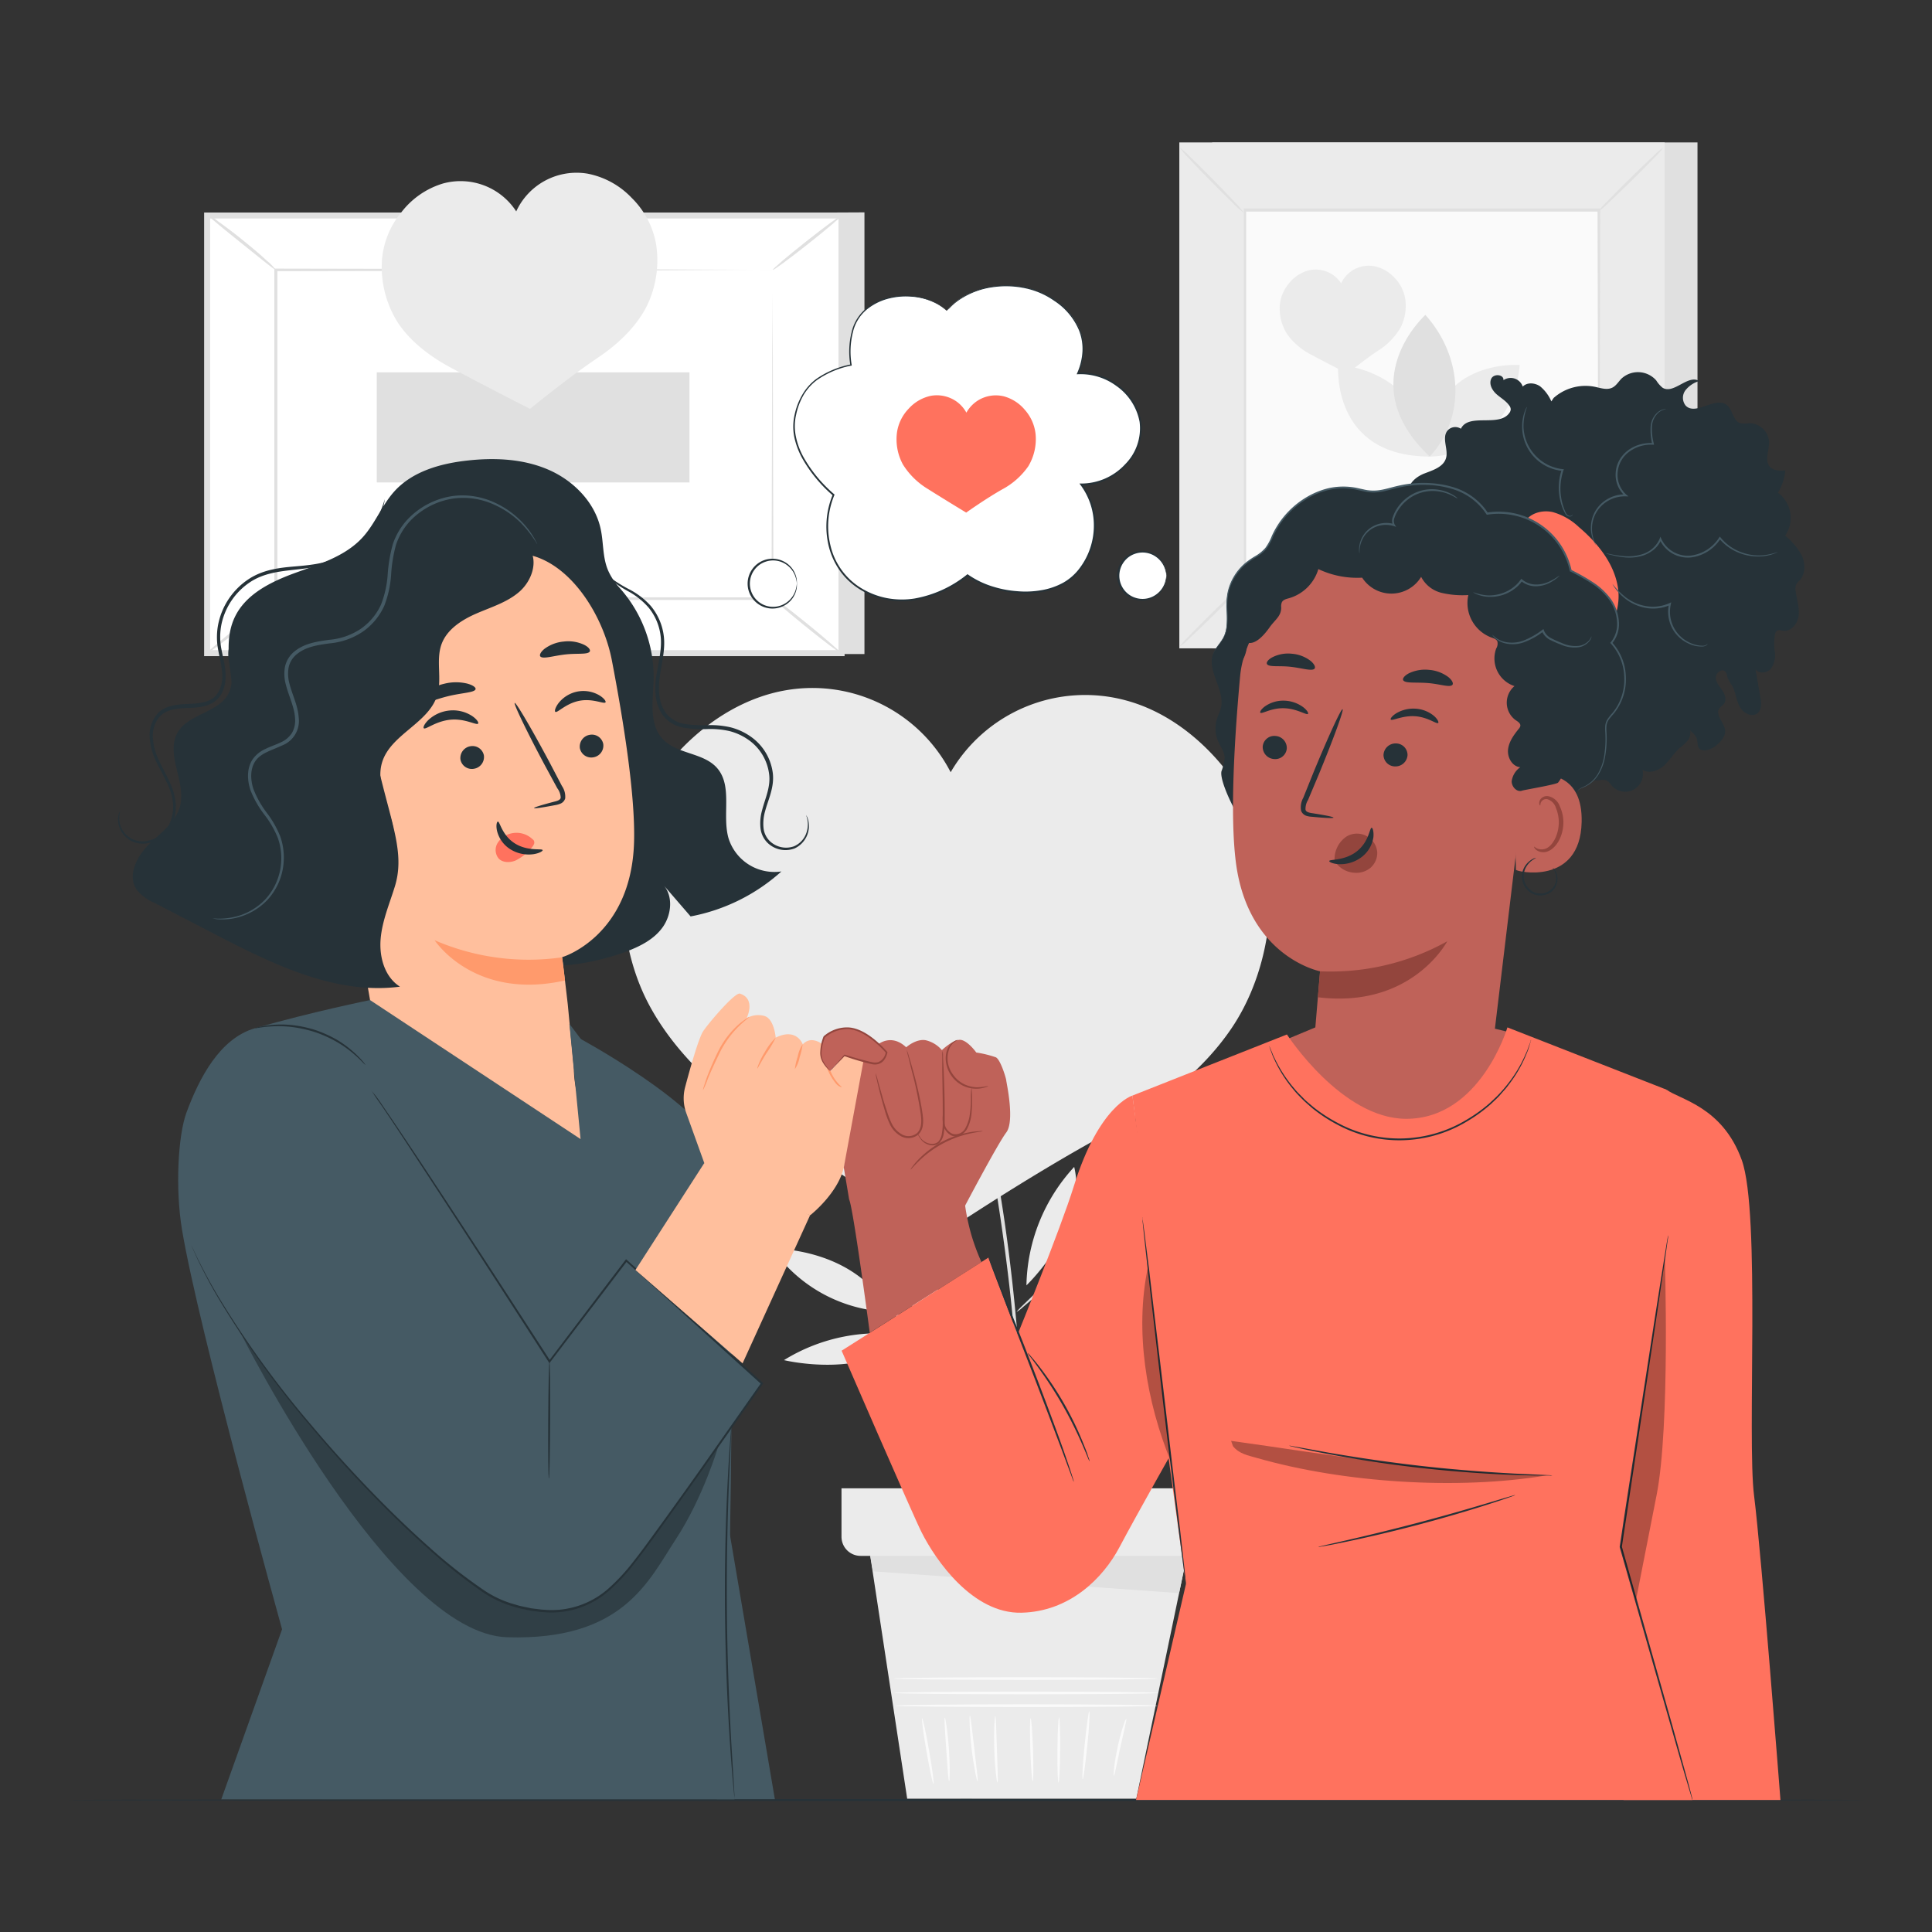 <svg xmlns="http://www.w3.org/2000/svg" viewBox="0 0 500 500"><rect x="0" y="0" width="500" height="500" fill="#333333" stroke="none"/><g id="background-complete"><path d="M265.64,332.65A46.4,46.4,0,0,1,278,302C281.7,317.39,265.64,332.65,265.64,332.65Z" style="fill:#ebebeb"></path><path d="M283.55,324a46.33,46.33,0,0,1,33-.91C304,332.62,283.55,324,283.55,324Z" style="fill:#ebebeb"></path><path d="M285.59,314a36.54,36.54,0,0,1,4.49-25.67C295.48,299.62,285.59,314,285.59,314Z" style="fill:#ebebeb"></path><path d="M216.34,278.08c26.18,7,40.22,29.72,40.22,29.72C234.19,307.82,216.34,278.08,216.34,278.08Z" style="fill:#ebebeb"></path><path d="M258.15,288.8c-1.36-28.21,26.21-60.14,26.21-60.14-4.16,35-26.21,60.14-26.21,60.14" style="fill:#ebebeb"></path><path d="M258,208.45a75.6,75.6,0,0,1-9.91,40.41C244.2,230.71,258,208.45,258,208.45Z" style="fill:#ebebeb"></path><path d="M247.38,265.77C226.75,263.56,215.53,243,215.53,243,240.48,250,247.38,265.77,247.38,265.77Z" style="fill:#ebebeb"></path><path d="M202.89,352a46.39,46.39,0,0,1,32.43-6.25C224.42,357.25,202.89,352,202.89,352Z" style="fill:#ebebeb"></path><path d="M256.34,361.29c-3.91,10.78-13.86,15.62-13.86,15.62C243.36,367.39,256.34,361.29,256.34,361.29Z" style="fill:#ebebeb"></path><path d="M253.69,358.25C242,365.48,229,362.66,229,362.66,237,354.38,253.69,358.25,253.69,358.25Z" style="fill:#ebebeb"></path><path d="M264.23,396.23a2.7,2.7,0,0,1,0-.42l0-1.23c0-1.16,0-2.73,0-4.73s0-4.56,0-7.47-.06-6.24-.21-9.9c-.18-7.34-.7-16.06-1.45-25.73s-2-20.26-3.63-31.34c-3.26-22.16-7.71-42-11.29-56.19-1.81-7.11-3.33-12.86-4.44-16.81l-1.23-4.56-.3-1.2a1.84,1.84,0,0,1-.07-.41s.07.13.16.39.24.7.39,1.16c.34,1.11.81,2.62,1.4,4.52,1.22,3.93,2.84,9.65,4.72,16.75a521.47,521.47,0,0,1,11.58,56.22c1.62,11.09,2.77,21.72,3.56,31.4s1.16,18.43,1.25,25.78c.12,3.67.08,7,.07,9.91s0,5.44-.11,7.49-.12,3.57-.16,4.73c0,.49-.05.89-.07,1.23A1.13,1.13,0,0,1,264.23,396.23Z" style="fill:#e0e0e0"></path><path d="M226.37,336.51c.15-.21,8.49,5.25,18.63,12.2s18.24,12.76,18.1,13-8.49-5.25-18.63-12.2S226.23,336.72,226.37,336.51Z" style="fill:#e0e0e0"></path><path d="M263.1,339.52c-.05,0,.41-.55,1.28-1.4l3.71-3.58,12.4-11.63,12.4-11.62,3.75-3.53a7.29,7.29,0,0,1,1.46-1.21,7.46,7.46,0,0,1-1.2,1.47c-.81.91-2,2.18-3.56,3.73-3,3.11-7.37,7.3-12.22,11.84s-9.32,8.56-12.59,11.43c-1.64,1.44-3,2.59-3.91,3.36A8,8,0,0,1,263.1,339.52Z" style="fill:#e0e0e0"></path><path d="M199.89,323.14s21.32-.41,30.34,16.37A38.4,38.4,0,0,1,199.89,323.14Z" style="fill:#ebebeb"></path><path d="M229,314.58S246.36,327,243.6,345.81A38.37,38.37,0,0,1,229,314.58Z" style="fill:#ebebeb"></path><path d="M320.43,284.08s-6.85,23.86-28.61,28.15A44.68,44.68,0,0,1,320.43,284.08Z" style="fill:#ebebeb"></path><path d="M219.54,195.36s27.19,17.74,24.18,46.6C243.72,242,220.31,227.14,219.54,195.36Z" style="fill:#ebebeb"></path><path d="M310.06,353.17a11.57,11.57,0,0,1-1.77,1.41c-1.17.85-2.85,2.12-4.88,3.73a119.2,119.2,0,0,0-26.91,30c-1.38,2.19-2.46,4-3.18,5.25a10.3,10.3,0,0,1-1.22,1.9,11,11,0,0,1,.9-2.07c.62-1.32,1.62-3.18,2.94-5.42A104.15,104.15,0,0,1,303,357.79c2.1-1.55,3.84-2.74,5.08-3.5A9.32,9.32,0,0,1,310.06,353.17Z" style="fill:#e0e0e0"></path><path d="M286.39,370.89a46.38,46.38,0,0,1,6.25-32.44C295.56,358.68,286.39,370.89,286.39,370.89Z" style="fill:#ebebeb"></path><path d="M304.69,360.91a33.74,33.74,0,0,1,23.74-3.68C315.3,364.19,304.69,360.91,304.69,360.91Z" style="fill:#ebebeb"></path><polygon points="224.58 398.45 234.78 465.51 294.07 465.51 307.83 399.42 224.58 398.45" style="fill:#ebebeb"></polygon><path d="M299.54,441.43c0,.19-15.19.35-33.93.35s-33.93-.16-33.93-.35,15.19-.35,33.93-.35S299.54,441.24,299.54,441.43Z" style="fill:#fafafa"></path><path d="M299.77,438.13c0,.2-15.3.35-34.16.35s-34.16-.15-34.16-.35,15.29-.35,34.16-.35S299.77,437.94,299.77,438.13Z" style="fill:#fafafa"></path><path d="M299.65,434.41c0,.19-15.29.35-34.15.35s-34.16-.16-34.16-.35,15.29-.35,34.16-.35S299.65,434.22,299.65,434.41Z" style="fill:#fafafa"></path><path d="M241.59,461.69c-.19,0-1-3.75-1.82-8.45s-1.32-8.53-1.13-8.56,1,3.75,1.82,8.44S241.78,461.65,241.59,461.69Z" style="fill:#fafafa"></path><path d="M245.63,461c-.2,0-.43-3.69-.74-8.23s-.58-8.24-.39-8.27.78,3.65,1.09,8.22S245.81,461,245.63,461Z" style="fill:#fafafa"></path><path d="M253,461c-.19,0-1-3.73-1.55-8.45S250.8,444,251,444s.59,3.8,1.14,8.49S253.17,460.94,253,461Z" style="fill:#fafafa"></path><path d="M258.14,461.32c-.19,0-.67-3.82-.82-8.58s.07-8.62.26-8.62.27,3.86.43,8.6S258.33,461.31,258.14,461.32Z" style="fill:#fafafa"></path><path d="M267.27,461c-.19,0-.47-3.64-.62-8.14s-.12-8.16.07-8.17.47,3.64.62,8.14S267.46,461,267.27,461Z" style="fill:#fafafa"></path><path d="M273.94,461.33c-.19,0-.32-3.78-.28-8.43s.23-8.42.42-8.42.32,3.77.28,8.43S274.13,461.33,273.94,461.33Z" style="fill:#fafafa"></path><path d="M280.2,460.43c-.19,0,0-4,.5-8.81s1-8.75,1.2-8.74,0,4-.5,8.81S280.39,460.45,280.2,460.43Z" style="fill:#fafafa"></path><path d="M288.26,459.55c-.18,0,.11-3.4,1-7.49s2-7.28,2.21-7.22-.65,3.32-1.53,7.37S288.46,459.58,288.26,459.55Z" style="fill:#fafafa"></path><path d="M217.78,385.17v12.55a4.94,4.94,0,0,0,4.94,4.94h85.84a4.94,4.94,0,0,0,4.94-4.94V385.17Z" style="fill:#ebebeb"></path><polygon points="225.22 402.66 225.93 406.66 305.15 412.3 307.15 402.66 225.22 402.66" style="fill:#e0e0e0"></polygon><rect x="313.71" y="36.86" width="125.6" height="130.93" style="fill:#e0e0e0"></rect><rect x="305.21" y="36.86" width="125.6" height="130.93" style="fill:#ebebeb"></rect><rect x="322.09" y="54.46" width="91.83" height="95.73" style="fill:#fafafa"></rect><path d="M322.09,150.82a17.08,17.08,0,0,1-2.29,2.61c-1.48,1.54-3.54,3.63-5.86,5.9s-4.43,4.31-6,5.76a16.47,16.47,0,0,1-2.63,2.24,17.5,17.5,0,0,1,2.29-2.59c1.47-1.54,3.54-3.64,5.86-5.92s4.44-4.32,6-5.76A17,17,0,0,1,322.09,150.82Z" style="fill:#e0e0e0"></path><path d="M413.92,150.59a17.08,17.08,0,0,1,2.61,2.29c1.53,1.48,3.62,3.54,5.9,5.86s4.31,4.42,5.76,6a17.17,17.17,0,0,1,2.24,2.63,17.5,17.5,0,0,1-2.59-2.29c-1.54-1.47-3.64-3.54-5.92-5.86s-4.32-4.44-5.76-6A17.58,17.58,0,0,1,413.92,150.59Z" style="fill:#e0e0e0"></path><path d="M413.67,54.72a16.87,16.87,0,0,1,2.3-2.61c1.47-1.54,3.54-3.63,5.85-5.9s4.43-4.31,6-5.76a16.19,16.19,0,0,1,2.62-2.24,17,17,0,0,1-2.28,2.59c-1.48,1.54-3.55,3.63-5.87,5.92s-4.44,4.31-6,5.76A17.29,17.29,0,0,1,413.67,54.72Z" style="fill:#e0e0e0"></path><path d="M321.84,55a18,18,0,0,1-2.6-2.29c-1.54-1.48-3.63-3.54-5.91-5.86s-4.31-4.43-5.76-6a17.94,17.94,0,0,1-2.24-2.63,17.21,17.21,0,0,1,2.6,2.29c1.53,1.47,3.63,3.54,5.91,5.86s4.32,4.44,5.77,6A17.81,17.81,0,0,1,321.84,55Z" style="fill:#e0e0e0"></path><path d="M413.67,150.19s0-.16,0-.46,0-.76,0-1.34c0-1.19,0-2.91,0-5.16,0-4.53,0-11.12-.08-19.5,0-16.77-.09-40.66-.15-69.27l.3.3-91.57,0h0l.34-.34c0,35.14,0,68,0,95.73l-.3-.3,66.33.15,18.62.08,4.92,0h1.27l.44,0h-.41l-1.23,0-4.87,0-18.55.07-66.52.15h-.3v-.29c0-27.72,0-60.59,0-95.73v-.35h.36l91.57,0h.3v.3c-.06,28.69-.11,52.65-.15,69.46,0,8.35-.06,14.92-.08,19.43,0,2.22,0,3.93,0,5.11,0,.56,0,1,0,1.3S413.67,150.19,413.67,150.19Z" style="fill:#e0e0e0"></path><path d="M346.33,94.45s-2,23.7,23.7,23.7C370,105.51,359.59,95.52,346.33,94.45Z" style="fill:#ebebeb"></path><path d="M393.29,94.47s-23.7-2-23.7,23.7C382.24,118.17,392.23,107.74,393.29,94.47Z" style="fill:#ebebeb"></path><path d="M368.89,81.5S349.53,98.88,370,118.15C379.45,108.09,378.64,92.31,368.89,81.5Z" style="fill:#e0e0e0"></path><polygon points="223.72 54.96 223.72 169.27 59.53 169.27 53.61 55.76 223.72 54.96" style="fill:#e0e0e0"></polygon><rect x="79.07" y="30.3" width="113.28" height="164.19" transform="translate(23.31 248.1) rotate(-90)" style="fill:#fff"></rect><path d="M218.58,169.81H52.83V55H218.58ZM54.39,168.25H217V56.54H54.39Z" style="fill:#e0e0e0"></path><rect x="71.39" y="69.83" width="128.62" height="85.13" style="fill:#fff"></rect><path d="M200,69.83l-.64,0-1.83,0-7.06,0L164,70l-92.59.18.37-.37c0,26,0,54.83,0,85.12h0l-.41-.41,128.63.09-.33.32c.07-25.91.13-47.15.17-61.94,0-7.39.07-13.17.09-17.13,0-2,0-3.46,0-4.5s0-1.56,0-1.56,0,.5,0,1.49,0,2.51,0,4.44c0,3.95,0,9.7.08,17.06,0,14.84.1,36.15.17,62.14v.32H200l-128.63.08H71V155h0c0-30.29,0-59.11,0-85.12v-.37h.37l92.84.18,26.42.1,7,.05,1.79,0Z" style="fill:#e0e0e0"></path><path d="M53.61,55.44a13.41,13.41,0,0,1,2.82,1.83c1.68,1.21,4,2.93,6.44,4.91S67.51,66,69,67.42a12.93,12.93,0,0,1,2.35,2.41c-.15.17-4.1-3.08-9-7S53.47,55.62,53.61,55.44Z" style="fill:#e0e0e0"></path><path d="M217.8,55.76c.14.17-3.73,3.47-8.64,7.35s-9,6.9-9.14,6.72,3.72-3.47,8.64-7.36S217.66,55.58,217.8,55.76Z" style="fill:#e0e0e0"></path><path d="M217.67,169.05l-18.31-14.84" style="fill:#fff"></path><path d="M199.36,154.21c.14-.17,4.36,3,9.41,7.1s9,7.56,8.9,7.74-4.35-3-9.41-7.11S199.22,154.39,199.36,154.21Z" style="fill:#e0e0e0"></path><path d="M53.61,169c-.14-.17,3.69-3.43,8.55-7.28s8.91-6.81,9-6.64-3.69,3.44-8.55,7.28S53.75,169.21,53.61,169Z" style="fill:#e0e0e0"></path><rect x="123.72" y="70.14" width="28.5" height="80.93" transform="translate(27.37 248.58) rotate(-90)" style="fill:#e0e0e0"></rect></g><g id="background-simple"><path d="M328.61,227.35c-.7-10.55-5.31-20.62-12-28.84-6.53-8-15.24-14.57-25.25-17.25a40.31,40.31,0,0,0-45.33,18.59,40.26,40.26,0,0,0-42.54-21.23C193.3,180.34,184,186,176.74,193.38c-7.41,7.54-13,17.13-14.68,27.56-2.13,13.08-.28,27.59,6,39.26,6.62,12.32,17.79,22.55,29.42,30.33,19.54,13.09,45.31,29.55,45.31,29.55S266,304.4,286.7,293.24c12.32-6.64,24.42-15.75,32.19-27.38C326.25,254.84,329.48,240.57,328.61,227.35Z" style="fill:#ebebeb"></path><path d="M169.75,62.93a22.25,22.25,0,0,0-6.28-11.73,21.31,21.31,0,0,0-11.42-6.26,17.18,17.18,0,0,0-18.45,9.77,17.16,17.16,0,0,0-18.92-7.23,21.28,21.28,0,0,0-10.74,7.37,22.2,22.2,0,0,0-5.08,12.3A26.94,26.94,0,0,0,103,83.55c3.32,5,8.48,8.82,13.74,11.64,8.83,4.73,20.44,10.63,20.44,10.63s9.19-7.61,17.5-13.21c4.95-3.32,9.7-7.69,12.51-13A27,27,0,0,0,169.75,62.93Z" style="fill:#ebebeb"></path><path d="M363.63,77.1a10.15,10.15,0,0,0-2.88-5.37,9.67,9.67,0,0,0-5.22-2.86,7.88,7.88,0,0,0-8.44,4.46,7.86,7.86,0,0,0-2.46-2.41,8,8,0,0,0-6.19-.89,9.75,9.75,0,0,0-4.91,3.37A10.07,10.07,0,0,0,331.21,79a12.26,12.26,0,0,0,1.91,7.49,17.42,17.42,0,0,0,6.28,5.33c4,2.16,9.35,4.86,9.35,4.86s4.2-3.48,8-6a17.32,17.32,0,0,0,5.72-5.92A12.33,12.33,0,0,0,363.63,77.1Z" style="fill:#ebebeb"></path></g><g id="Table"><path d="M482.79,465.84c0,.14-104.23.26-232.78.26s-232.8-.12-232.8-.26,104.21-.26,232.8-.26S482.79,465.69,482.79,465.84Z" style="fill:#263238"></path></g><g id="speech-bubble"><circle cx="295.64" cy="148.99" r="6.23" style="fill:#fff"></circle><path d="M301.87,149c-.06,0,0-.56-.3-1.5a6.18,6.18,0,0,0-2.28-3.31,6,6,0,0,0-5.69-.82,5.84,5.84,0,0,0-2.77,2.1,6,6,0,0,0,0,7.06,5.88,5.88,0,0,0,2.77,2.09,6,6,0,0,0,5.69-.82,6.11,6.11,0,0,0,2.28-3.31c.26-.94.24-1.5.3-1.49a2,2,0,0,1,0,.4,4.61,4.61,0,0,1-.13,1.14,6.19,6.19,0,0,1-2.25,3.55,6.44,6.44,0,1,1,0-10.19,6.22,6.22,0,0,1,2.25,3.55,4.63,4.63,0,0,1,.13,1.15A2.12,2.12,0,0,1,301.87,149Z" style="fill:#263238"></path><circle cx="200.02" cy="151.05" r="6.23" style="fill:#fff"></circle><path d="M206.24,151.05c-.05,0,0-.56-.29-1.5a6.18,6.18,0,0,0-2.28-3.31,6,6,0,0,0-5.69-.82,5.84,5.84,0,0,0-2.77,2.1,6,6,0,0,0,2.77,9.15,6,6,0,0,0,5.69-.82,6.14,6.14,0,0,0,2.28-3.31c.26-.94.24-1.5.29-1.49s0,.13,0,.4a4.61,4.61,0,0,1-.13,1.14,6.22,6.22,0,0,1-2.25,3.55,6.42,6.42,0,0,1-9.11-1.26,6.45,6.45,0,0,1,0-7.67,6.41,6.41,0,0,1,9.1-1.26,6.22,6.22,0,0,1,2.25,3.55,4.63,4.63,0,0,1,.13,1.15A1.17,1.17,0,0,1,206.24,151.05Z" style="fill:#263238"></path><path d="M245,80.43c-5.16-4.89-15.46-5.25-21.21-.12-3.69,3.28-4.39,9.45-3.59,14.19-7,1.63-13,4.54-14.57,13.69-1.33,7.53,4.78,15.27,10.06,19.88-3.5,8.33-1.58,19.33,7.38,24.53s19.16,2.57,27.29-3.74c7.28,5.26,20.79,6.42,27.34.35a18.17,18.17,0,0,0,2.12-23.82c8.19.13,15.69-7.07,15.44-14.83S287.12,96,279,96.63c3.59-8.16.07-15.7-8-20.14S250.73,73.43,245,80.43" style="fill:#fff"></path><path d="M245,80.43s.2-.24.61-.7a13.54,13.54,0,0,1,2-1.86,20.4,20.4,0,0,1,9.63-3.82,23.74,23.74,0,0,1,7.53.16,20.86,20.86,0,0,1,8.25,3.39,17.26,17.26,0,0,1,6.55,7.81,13.52,13.52,0,0,1,.92,5.54,16.2,16.2,0,0,1-1.39,5.76l-.19-.28a16,16,0,0,1,10.18,3,15.06,15.06,0,0,1,6.25,9.56,13.66,13.66,0,0,1-3.83,11.45,16,16,0,0,1-11.68,5.2l.2-.4A18,18,0,0,1,283.6,136a18.82,18.82,0,0,1-3.69,11.17,14,14,0,0,1-4.57,4.06,18.27,18.27,0,0,1-5.87,2,24.2,24.2,0,0,1-6.25.25A28.28,28.28,0,0,1,257,152.3a23.34,23.34,0,0,1-6.75-3.23h.32a30.43,30.43,0,0,1-13.78,6.28,21.17,21.17,0,0,1-7.45-.13,20.56,20.56,0,0,1-6.79-2.68,17.88,17.88,0,0,1-5.23-4.9,18.86,18.86,0,0,1-2.87-6.39A21.53,21.53,0,0,1,215.52,128l.06.26a36.3,36.3,0,0,1-7.94-9.62,19.9,19.9,0,0,1-2.09-5.6,13.62,13.62,0,0,1,.11-5.76,17.34,17.34,0,0,1,2-5.17,13.77,13.77,0,0,1,3.54-4,23.54,23.54,0,0,1,9-3.8l-.13.19a20.83,20.83,0,0,1,.32-8.51,11.14,11.14,0,0,1,4-6.34,14.85,14.85,0,0,1,5.94-2.73,18.12,18.12,0,0,1,5.48-.36A16.35,16.35,0,0,1,243,78.82l.94.64c.26.19.45.39.62.53.33.28.49.44.49.44s-.18-.13-.52-.41c-.17-.13-.37-.32-.64-.5l-.94-.62a16.4,16.4,0,0,0-7.12-2.13,17.72,17.72,0,0,0-5.41.4,14.64,14.64,0,0,0-5.83,2.72,10.77,10.77,0,0,0-3.88,6.2,20.37,20.37,0,0,0-.29,8.38l0,.16-.16,0a23.23,23.23,0,0,0-8.89,3.77,13.2,13.2,0,0,0-3.42,3.85,17.14,17.14,0,0,0-1.91,5.06,13.16,13.16,0,0,0-.08,5.59A18.67,18.67,0,0,0,208,118.4a35.94,35.94,0,0,0,7.86,9.49l.12.11-.06.16a21,21,0,0,0-1,13,17.56,17.56,0,0,0,7.88,11,20,20,0,0,0,6.63,2.61,20.87,20.87,0,0,0,7.27.12,29.85,29.85,0,0,0,13.54-6.18l.15-.12.16.12a23,23,0,0,0,6.59,3.15,27.4,27.4,0,0,0,6.12,1.14,23.72,23.72,0,0,0,6.13-.24,17.94,17.94,0,0,0,5.7-1.92,13.71,13.71,0,0,0,4.41-3.92A18.27,18.27,0,0,0,283.09,136a17.48,17.48,0,0,0-3.43-10.46l-.3-.4h.5a15.49,15.49,0,0,0,11.34-5,13.2,13.2,0,0,0,3.72-11,14.65,14.65,0,0,0-6.05-9.29,15.58,15.58,0,0,0-9.9-3l-.33,0,.13-.29a15.92,15.92,0,0,0,1.37-5.61,13.14,13.14,0,0,0-.87-5.4,16.91,16.91,0,0,0-6.4-7.67,20.28,20.28,0,0,0-8.12-3.39,23.63,23.63,0,0,0-7.45-.21A20.44,20.44,0,0,0,247.71,78a15,15,0,0,0-2,1.81C245.27,80.21,245,80.43,245,80.43Z" style="fill:#263238"></path><path d="M268,112.27a11.22,11.22,0,0,0-2.72-6.14,10.79,10.79,0,0,0-5.52-3.57,8.78,8.78,0,0,0-6.81,1.17,8.89,8.89,0,0,0-2.85,3.06,8.68,8.68,0,0,0-2.51-2.85,8.84,8.84,0,0,0-6.75-1.49,10.76,10.76,0,0,0-5.68,3.32,11.19,11.19,0,0,0-3,6,13.62,13.62,0,0,0,1.5,8.41,19.36,19.36,0,0,0,6.48,6.37c4.28,2.71,9.91,6.11,9.91,6.11s4.9-3.5,9.3-6a19.26,19.26,0,0,0,6.78-6A13.65,13.65,0,0,0,268,112.27Z" style="fill:#FF725E"></path></g><g id="Characters"><path d="M154.86,147.19a34.57,34.57,0,0,1,14.3,28.6c-.14,5.39-1.31,11.59,2.39,15.51s10.44,3.42,14,7.43c4.15,4.71,1.25,12.19,3,18.24a12.44,12.44,0,0,0,13.68,8.56,48.5,48.5,0,0,1-23.5,11.64l-7.17-8.29c2.71,2.9,2.27,7.75,0,11s-6,5.09-9.74,6.48a61.61,61.61,0,0,1-54.35-6" style="fill:#263238"></path><path d="M56.35,199.75c1.13-4.19,3.2-8.12,3.89-12.4,1.48-9.19-3.47-19.21.52-27.63,2.85-6,9.4-9.18,15.63-11.45s12.94-4.27,17.42-9.16c3.29-3.58,5-8.37,8.3-12,4.67-5.12,11.85-7.14,18.73-7.91,7.08-.8,14.45-.49,21,2.32S154,130,155.46,136.93c.73,3.39.49,7,1.73,10.24,1.37,3.56,4.36,6.23,6.29,9.53A18.25,18.25,0,0,1,160,178.78l-45.52,65.39c-10,4.38-35.06,1-43.36-6.19S53.48,210.32,56.35,199.75Z" style="fill:#263238"></path><path d="M158.34,170.85c-2.74-14.18-14.46-30.51-28.51-27.18L86.78,160.61a8.47,8.47,0,0,0-6.41,9.47L98.88,276.74l-.3.11s23,40,51.28,27c5.6-2.57-1.63-20.26-1.3-27l-1.63-17c-1-8.68-1.46-12.23-1.45-12.15s17.88-5.37,18.61-29.69C164.46,206,161.37,186.61,158.34,170.85Z" style="fill:#ffbf9d"></path><path d="M125.23,195.49a3.08,3.08,0,0,1-2.55,3.46,3,3,0,0,1-3.51-2.35,3.09,3.09,0,0,1,2.55-3.47A3,3,0,0,1,125.23,195.49Z" style="fill:#263238"></path><path d="M156.12,192.53a3.07,3.07,0,0,1-2.55,3.46,3,3,0,0,1-3.5-2.35,3.09,3.09,0,0,1,2.55-3.47A3,3,0,0,1,156.12,192.53Z" style="fill:#263238"></path><path d="M156.71,181.75c-.3.58-3.25-1.08-6.8-.38s-5.71,3.27-6.2,2.84c-.24-.19,0-1.17.92-2.35a8.29,8.29,0,0,1,4.84-2.89,8.2,8.2,0,0,1,5.54.92C156.31,180.65,156.87,181.49,156.71,181.75Z" style="fill:#263238"></path><path d="M123.74,187.26c-.4.54-3.31-1.36-7.15-1s-6.45,2.67-6.91,2.21c-.23-.21.13-1.15,1.27-2.22a9.34,9.34,0,0,1,5.48-2.38,9.09,9.09,0,0,1,5.74,1.42C123.44,186.15,123.93,187,123.74,187.26Z" style="fill:#263238"></path><path d="M138.22,209.12c0-.19,2-.8,5.22-1.65.83-.19,1.61-.46,1.67-1.05a4.25,4.25,0,0,0-.88-2.42l-3.3-6.08c-4.62-8.66-8.07-15.83-7.72-16s4.38,6.69,9,15.35l3.21,6.13a4.9,4.9,0,0,1,.85,3.24A2.12,2.12,0,0,1,145,208a6,6,0,0,1-1.4.38C140.33,209,138.26,209.31,138.22,209.12Z" style="fill:#263238"></path><path d="M145.48,247.75a61.13,61.13,0,0,1-33-4.42s10.17,15.7,33.74,10.41Z" style="fill:#ff9a6c"></path><path d="M137.85,217.22a6,6,0,0,0-5.6-1.52,5.48,5.48,0,0,0-3.48,2.49,3.47,3.47,0,0,0,.25,3.95c1,1.14,2.94,1.19,4.45.54a12.52,12.52,0,0,0,3.88-3.05,3.56,3.56,0,0,0,.81-1.09,1.08,1.08,0,0,0-.16-1.22" style="fill:#FF725E"></path><path d="M128.84,212.63c.53-.09,1,3.47,4.37,5.62s7.13,1.26,7.22,1.76c.08.21-.75.8-2.35,1.05a9,9,0,0,1-6-1.27,7.8,7.8,0,0,1-3.44-4.73C128.3,213.58,128.59,212.65,128.84,212.63Z" style="fill:#263238"></path><path d="M123.08,178.34c-.21.94-3.55.93-7.34,1.89s-6.79,2.41-7.41,1.68c-.27-.36.16-1.27,1.31-2.3a12.63,12.63,0,0,1,5.3-2.65,12.49,12.49,0,0,1,5.93-.06C122.36,177.29,123.17,177.9,123.08,178.34Z" style="fill:#263238"></path><path d="M152.62,168.63c-.56.83-3.25.39-6.37.75s-5.69,1.24-6.39.53c-.32-.34,0-1.14,1.06-2a9.79,9.79,0,0,1,5-1.88,9.62,9.62,0,0,1,5.27.85C152.41,167.5,152.87,168.23,152.62,168.63Z" style="fill:#263238"></path><path d="M77.27,164.55c2-3.52,5.92-5.47,9.63-7.12A220.51,220.51,0,0,1,137,141.94c2.35,3.45.59,8.39-2.53,11.15s-7.27,4-11.09,5.65-7.71,4.11-9.12,8c-1.5,4.17.18,8.94-1.1,13.18-2.22,7.3-12.11,10.12-14.29,17.43-1.64,5.53,1.8,11.15,2.87,16.82a20.6,20.6,0,0,1-19,24.46L76,177.14C75.52,172.87,75.12,168.26,77.27,164.55Z" style="fill:#263238"></path><path d="M38.47,218.61c3.1-3.08,7.05-5.8,8.13-10,1.58-6.17-3.65-13.05-.8-18.73,2.61-5.19,11.05-5.36,13.45-10.64,1.88-4.13-.69-7.56-.08-11.14s5.46-6.92,9.08-6.68L98.4,200.67c3.3,13.53,6.3,20.66,3.77,28.8-1.38,4.46-3.26,8.84-3.66,13.5s1,9.84,5,12.38c-16.72,2.17-32.91-5.82-47.88-13.58l-15.85-8.21a11.31,11.31,0,0,1-4.41-3.31C32.89,226.63,35.37,221.69,38.47,218.61Z" style="fill:#263238"></path><path d="M55,237.67a7.64,7.64,0,0,0,1.81.26,15.29,15.29,0,0,0,5.21-.64,16.23,16.23,0,0,0,7.1-4.3,16,16,0,0,0,4.3-10.06,16.37,16.37,0,0,0-.87-6.41,26.11,26.11,0,0,0-3.44-6.08,25,25,0,0,1-3.55-6.32c-.73-2.3-.88-5.07.54-7.16s4.24-2.77,6.82-4a6.81,6.81,0,0,0,4.38-7.29c-.2-3.08-1.65-5.82-2.36-8.65a9.48,9.48,0,0,1-.24-4.29,6,6,0,0,1,2.25-3.53c2.33-1.86,5.41-2.29,8.38-2.7a18.18,18.18,0,0,0,8.52-3,16.3,16.3,0,0,0,5.6-6.72,27,27,0,0,0,1.78-8.16,37.42,37.42,0,0,1,1.26-7.63,16.89,16.89,0,0,1,3.65-6.16A19.43,19.43,0,0,1,117.46,129,19.23,19.23,0,0,1,128,130.66a23.17,23.17,0,0,1,6.72,4.6,29.83,29.83,0,0,1,4.29,5.53s0-.16-.18-.43-.33-.7-.65-1.2A21.25,21.25,0,0,0,135,135a22.89,22.89,0,0,0-6.76-4.83,19.81,19.81,0,0,0-10.83-1.83,20.05,20.05,0,0,0-11.85,6,17.63,17.63,0,0,0-3.88,6.44,38.79,38.79,0,0,0-1.34,7.8,26.44,26.44,0,0,1-1.73,7.88,15.42,15.42,0,0,1-5.29,6.31,17.27,17.27,0,0,1-8.12,2.81c-2.94.42-6.23.84-8.85,2.9a7,7,0,0,0-2.6,4.1,10.4,10.4,0,0,0,.26,4.72c.77,3,2.17,5.66,2.34,8.48a6.58,6.58,0,0,1-.79,3.91,6.72,6.72,0,0,1-3,2.48c-1.22.59-2.55,1-3.83,1.64a8,8,0,0,0-3.32,2.66c-1.64,2.46-1.4,5.49-.62,7.94a25.6,25.6,0,0,0,3.7,6.51,25.14,25.14,0,0,1,3.39,5.88,15.77,15.77,0,0,1-3.11,15.84,16.07,16.07,0,0,1-6.81,4.31A17.9,17.9,0,0,1,55,237.67Z" style="fill:#455a64"></path><path d="M31.1,209.87a3.53,3.53,0,0,0-.49,1.4,6.1,6.1,0,0,0,.93,4.13,6.55,6.55,0,0,0,2.27,2.15,6.64,6.64,0,0,0,3.63.77,8.38,8.38,0,0,0,7.12-5,11.29,11.29,0,0,0,.94-5.18A15.78,15.78,0,0,0,44,202.61c-1.52-3.57-4.12-7-4.39-11.23a7.75,7.75,0,0,1,1.66-5.87c1.42-1.6,3.71-2.08,6-2.22s4.82,0,7.23-1.12a6.31,6.31,0,0,0,2.86-2.67,9,9,0,0,0,1-3.77c.18-2.64-.56-5.08-1-7.44a16.39,16.39,0,0,1,0-6.94,17.46,17.46,0,0,1,7.3-10.65c3.53-2.38,7.73-2.83,11.51-3.25s7.49-.82,10.54-2.22a22.2,22.2,0,0,0,7.29-5.11,21.93,21.93,0,0,0,3.85-5.5,15.9,15.9,0,0,0,1.73-5.44,30.81,30.81,0,0,1-2.07,5.26A22.48,22.48,0,0,1,86.58,144.6c-3,1.3-6.53,1.68-10.36,2s-8.14.8-11.92,3.31a18.34,18.34,0,0,0-7.73,11.19,17.25,17.25,0,0,0-.06,7.33c.44,2.41,1.13,4.8,1,7.19s-1.23,4.7-3.34,5.63-4.53.85-6.88,1-5,.66-6.63,2.55a8.64,8.64,0,0,0-1.87,6.57,16.44,16.44,0,0,0,1.86,6.17c.91,1.87,1.91,3.59,2.68,5.32a15,15,0,0,1,1.46,5.2,10.7,10.7,0,0,1-.82,4.86,7.83,7.83,0,0,1-6.52,4.78,5.91,5.91,0,0,1-5.55-2.59,6,6,0,0,1-1.05-3.89A14.38,14.38,0,0,1,31.1,209.87Z" style="fill:#263238"></path><path d="M208.6,210.92a6.58,6.58,0,0,1,.17,4.39,5.82,5.82,0,0,1-3.31,3.72,6.08,6.08,0,0,1-6.25-1.37,5.57,5.57,0,0,1-1.62-3.45,11.56,11.56,0,0,1,.42-4.28c.75-2.89,2.41-6.08,2-9.77a13.59,13.59,0,0,0-5.6-9.44,16,16,0,0,0-5.38-2.5,23.46,23.46,0,0,0-6-.55,31.9,31.9,0,0,1-5.84-.31,7.8,7.8,0,0,1-4.66-2.58,9.46,9.46,0,0,1-1.89-4.89,19.22,19.22,0,0,1,.17-5.2c.52-3.39,1.36-6.7,1-9.9a15,15,0,0,0-3.41-8,19.44,19.44,0,0,0-5.71-4.35,36,36,0,0,1-4.53-2.8,11.22,11.22,0,0,1-2.93-3.39s0,.1.08.29a5.8,5.8,0,0,0,.38.8,9,9,0,0,0,2.23,2.6,33.85,33.85,0,0,0,4.49,3,18.9,18.9,0,0,1,5.45,4.31,14.22,14.22,0,0,1,3.14,7.65c.3,3-.53,6.23-1.09,9.68a19.72,19.72,0,0,0-.21,5.45,10.45,10.45,0,0,0,2.07,5.38,8.68,8.68,0,0,0,5.22,2.93,32.12,32.12,0,0,0,6,.34,22.4,22.4,0,0,1,5.78.52,14.93,14.93,0,0,1,5,2.32,12.72,12.72,0,0,1,5.27,8.77c.47,3.38-1.07,6.43-1.83,9.47a12.12,12.12,0,0,0-.39,4.58,6.26,6.26,0,0,0,1.89,3.85,6.66,6.66,0,0,0,6.93,1.38,6.39,6.39,0,0,0,3.46-7.55A3.49,3.49,0,0,0,208.6,210.92Z" style="fill:#263238"></path><path d="M149.25,268.32s32.59,17.38,37.1,30.27,2.56,98.64,2.56,98.64l11.62,68.39H185.48Z" style="fill:#455a64"></path><path d="M66,266.1c-9.12,2.63-14.43,12.88-17.74,21.82-2.18,5.92-2.93,19.55-1.17,30.24C51.33,343.75,73,421.66,73,421.66l-15.73,44H190.1s-1.64-107.61-2.74-129-40-71.68-40-71.68l2.89,29.81L95.77,258.82S80.74,261.86,66,266.1Z" style="fill:#455a64"></path><path d="M189.26,369.36a.93.93,0,0,1,0,.25c0,.19,0,.43,0,.73,0,.68-.08,1.62-.13,2.8-.11,2.48-.27,6-.47,10.31-.35,8.71-.65,20.75-.53,34.05s.66,25.33,1.16,34c.26,4.31.47,7.82.63,10.3.07,1.18.12,2.12.16,2.8l0,.73a.93.93,0,0,1,0,.25.68.68,0,0,1,0-.24l-.08-.73c-.06-.68-.15-1.61-.27-2.8-.22-2.42-.5-5.94-.79-10.29-.59-8.7-1.17-20.74-1.31-34.06s.24-25.35.69-34.06c.22-4.36.44-7.88.63-10.31.09-1.18.17-2.12.22-2.8l.08-.73A.58.58,0,0,1,189.26,369.36Z" style="fill:#263238"></path><path d="M62.24,344.91s39,77.9,69,78.81,36.56-14.52,43.69-25.41,11-24.13,11-24.13l-42,26.17Z" style="opacity:0.3"></path><path d="M49.54,322.33c16.43,37.55,66.66,87.61,81.62,92.59,18.22,6.07,26.35-2.59,32.24-9.76S197.23,358,197.23,358l-35.14-31.79L142.2,352.38S98.72,285,96,282.13" style="fill:#455a64"></path><path d="M96,282.13s.33.39,1,1.18,1.47,2,2.57,3.63c2.22,3.21,5.41,8,9.46,14.08,8.09,12.22,19.58,29.83,33.44,51.24H142l19.86-26.17.16-.21.2.17c10.88,9.84,22.75,20.58,35.15,31.78l.17.16-.13.18-15.88,22.55q-5.76,8.12-11.45,16c-1.9,2.61-3.79,5.2-5.76,7.71a50,50,0,0,1-6.43,7,22.55,22.55,0,0,1-17.12,5.8c-.76,0-1.51-.16-2.26-.23l-1.11-.15-1.1-.23c-.73-.16-1.47-.29-2.19-.48l-2.13-.63a28.27,28.27,0,0,1-7.8-4A132.35,132.35,0,0,1,111.05,401c-4.08-3.62-7.9-7.27-11.51-10.89-7.21-7.24-13.6-14.31-19.18-21a245.59,245.59,0,0,1-24-33.39c-2.47-4.19-4.13-7.58-5.26-9.88l-1.19-2.65c-.27-.6-.39-.91-.39-.91s.15.3.43.89.7,1.48,1.24,2.63c1.16,2.27,2.85,5.65,5.35,9.81a249.38,249.38,0,0,0,24.09,33.26c5.58,6.64,12,13.69,19.19,20.91,3.62,3.6,7.44,7.24,11.51,10.84a129.55,129.55,0,0,0,13.13,10.38,27.49,27.49,0,0,0,7.67,3.9l2.11.62c.71.19,1.44.32,2.16.48l1.09.23,1.1.14c.74.07,1.47.21,2.22.23A22.15,22.15,0,0,0,157.59,411a49.8,49.8,0,0,0,6.36-6.91c2-2.5,3.84-5.08,5.74-7.69q5.7-7.83,11.44-15.95L197,357.87l0,.34L161.92,326.4l.36,0-19.91,26.14-.19.24-.16-.25c-13.82-21.45-25.26-39.09-33.29-51.34-4-6.13-7.17-10.92-9.36-14.15-1.08-1.62-2-2.83-2.51-3.66S96,282.13,96,282.13Z" style="fill:#263238"></path><path d="M66,266.1a5.45,5.45,0,0,1,1.2-.35,11.17,11.17,0,0,1,1.44-.28,17.92,17.92,0,0,1,1.92-.24,28,28,0,0,1,5.06.06,31.34,31.34,0,0,1,6.05,1.3,32,32,0,0,1,5.64,2.57,27,27,0,0,1,4.08,3,18.75,18.75,0,0,1,1.41,1.34,10.88,10.88,0,0,1,1,1.08,5.18,5.18,0,0,1,.75,1c-.08.07-1.19-1.32-3.38-3.14a29.08,29.08,0,0,0-4.09-2.84,32.34,32.34,0,0,0-5.55-2.49,32.92,32.92,0,0,0-6-1.32,28.87,28.87,0,0,0-5-.17C67.76,265.76,66,266.21,66,266.1Z" style="fill:#263238"></path><path d="M142.05,382.68c-.14,0-.23-6.78-.18-15.15s.19-15.15.33-15.15.23,6.78.19,15.15S142.2,382.68,142.05,382.68Z" style="fill:#263238"></path><path d="M191.49,257.15c-1.23-.4-7.72,7.14-9.46,9.65-1.21,1.76-3.47,9.85-4.72,14.55a11.28,11.28,0,0,0,.29,6.68L184,305.81l25.69,8.69s7.14-5.6,8.69-12.36,6.75-27.42,6.75-27.42l-6.56-1.55-3.86,4.25-2.13-7.34s-2.7-2.12-4.83.2c0,0-1.54-4.44-7-1.74,0,0-.38-4.83-2.89-5.6a6,6,0,0,0-4.64.58S195.74,258.5,191.49,257.15Z" style="fill:#ffbf9d"></path><path d="M227.32,270.24s3.37-2.82,7.2.8c0,0,2.48-2.24,5-1.84a7.83,7.83,0,0,1,4.24,2.57s3.21-3.07,5.07-2.62,3.83,3.24,3.83,3.24a28.46,28.46,0,0,1,5.07,1.24c1.24.62,2.69,5.59,2.69,6s2.28,10.46,0,13.46-11.09,19.76-11.09,19.76l-29.58-2.48-1.38-8.23,5.42-29.34Z" style="fill:#bf6259"></path><path d="M234.68,271.75a12.82,12.82,0,0,1,.56,1.67c.33,1.09.8,2.66,1.33,4.62s1.11,4.3,1.63,6.94c.25,1.32.51,2.69.66,4.17a8.33,8.33,0,0,1-.06,2.28,3.94,3.94,0,0,1-1.1,2.15,4,4,0,0,1-4.51.48,6.84,6.84,0,0,1-2.91-3.15,23,23,0,0,1-1.32-3.6c-.34-1.14-.64-2.21-.9-3.2-.52-2-.89-3.55-1.14-4.66a13.45,13.45,0,0,1-.33-1.73,10.84,10.84,0,0,1,.53,1.68l1.3,4.62c.28,1,.59,2,1,3.16a22.46,22.46,0,0,0,1.33,3.52,6.43,6.43,0,0,0,2.71,2.9,3.48,3.48,0,0,0,3.92-.4c1-1,1.13-2.62,1-4s-.4-2.82-.63-4.12c-.49-2.63-1-5-1.52-6.94s-.87-3.47-1.16-4.65A10.71,10.71,0,0,1,234.68,271.75Z" style="fill:#93453d"></path><path d="M237.49,293.43a6,6,0,0,1,.72,1,3.91,3.91,0,0,0,2.64,1.58,2.49,2.49,0,0,0,2-.56,4.32,4.32,0,0,0,.93-2.24,15.87,15.87,0,0,0,.2-2.82c0-1,0-2,0-3.09,0-4.22-.11-8.05-.13-10.83,0-1.39,0-2.51,0-3.29a5.25,5.25,0,0,1,.08-1.2,4.91,4.91,0,0,1,.12,1.2c0,.88.09,2,.15,3.28.11,2.77.28,6.6.29,10.84,0,1.06,0,2.1,0,3.1a15.28,15.28,0,0,1-.24,2.9,4.63,4.63,0,0,1-1.11,2.47,2.82,2.82,0,0,1-2.29.6,4,4,0,0,1-2.75-1.83A5,5,0,0,1,237.49,293.43Z" style="fill:#93453d"></path><path d="M251.43,281.41a37.74,37.74,0,0,1,0,6.75,10.48,10.48,0,0,1-1.26,4.18,4,4,0,0,1-1.77,1.52,2.8,2.8,0,0,1-2.2,0A4,4,0,0,1,244.1,291a8.5,8.5,0,0,1-.1-2.39,2.8,2.8,0,0,1,.14-.86,3,3,0,0,1,.07.87,10,10,0,0,0,.25,2.3,3.57,3.57,0,0,0,2,2.49,2.84,2.84,0,0,0,3.35-1.39,10.33,10.33,0,0,0,1.22-4,28.51,28.51,0,0,0,.24-3.46A16.67,16.67,0,0,1,251.43,281.41Z" style="fill:#93453d"></path><path d="M255.81,281a1.91,1.91,0,0,1-.76.37,7.35,7.35,0,0,1-2.27.39,7.94,7.94,0,0,1-3.35-.69,7.85,7.85,0,0,1-3.23-2.69c-1.76-2.49-1.79-5.59-.77-7.32a4.24,4.24,0,0,1,1.62-1.65c.49-.26.8-.3.8-.27s-.26.15-.69.44a4.44,4.44,0,0,0-1.41,1.65,7,7,0,0,0,.88,6.85,7.64,7.64,0,0,0,3,2.56,8.31,8.31,0,0,0,3.16.75A13.16,13.16,0,0,0,255.81,281Z" style="fill:#93453d"></path><path d="M193.91,263.18c.05.08-1,.79-2.49,2.21a26,26,0,0,0-4.8,6.35c-1.39,2.81-2.6,5.41-3.37,7.31a27.85,27.85,0,0,1-1.3,3.08,2.62,2.62,0,0,1,.19-.89c.17-.55.42-1.35.76-2.33a74.22,74.22,0,0,1,3.26-7.41,23.21,23.21,0,0,1,5-6.38,17,17,0,0,1,2-1.5A2.74,2.74,0,0,1,193.91,263.18Z" style="fill:#ff9a6c"></path><path d="M200.76,268.54a31.06,31.06,0,0,1-2.38,4c-1.38,2.17-2.27,4-2.38,4s.55-2.08,1.94-4.27A16,16,0,0,1,200.76,268.54Z" style="fill:#ff9a6c"></path><path d="M207.71,270.28a16,16,0,0,1-.75,3.27,8.21,8.21,0,0,1-1.25,3.14,16.16,16.16,0,0,1,.75-3.28A8.5,8.5,0,0,1,207.71,270.28Z" style="fill:#ff9a6c"></path><path d="M217.78,281.37a2.89,2.89,0,0,1-1.55-1.1,13.44,13.44,0,0,1-2.23-4,25.77,25.77,0,0,1-1.25-4.35,6.14,6.14,0,0,1-.21-1.87c.16,0,.7,2.78,2,6a11,11,0,0,0,3.29,5.25Z" style="fill:#ff9a6c"></path><polygon points="209.65 314.5 192.18 352.83 164.45 328.67 182.25 301.02 209.65 314.5" style="fill:#ffbf9d"></polygon><path d="M251.43,319.73a56.11,56.11,0,0,1-2.17-13.37l-29.54,4c1,1.43,5.37,34.54,5.37,34.54L254,326.62A54.72,54.72,0,0,1,251.43,319.73Z" style="fill:#bf6259"></path><path d="M214.83,277.17s-2.5-2.11-2.39-4.6a11.56,11.56,0,0,1,.9-4.16,8.82,8.82,0,0,1,7.51-2c4.34,1,8.59,6,8.59,6s-.54,3.45-3.63,2.83a69.63,69.63,0,0,1-7.28-2.06Z" style="fill:#bf6259"></path><path d="M214.83,277.17a10.89,10.89,0,0,1,1-1.15c.66-.75,1.54-1.75,2.62-3l.07-.08.1,0c1.53.49,3.36,1.05,5.45,1.57.52.13,1.05.26,1.6.37a3.25,3.25,0,0,0,1.61,0,3.2,3.2,0,0,0,1.94-2.6l.06.2a26.41,26.41,0,0,0-3.63-3.42c-2-1.53-4.22-2.74-6.48-2.71a8.85,8.85,0,0,0-5.64,2.13l0-.06a12.22,12.22,0,0,0-.91,3.77,4.75,4.75,0,0,0,.65,2.83,13.52,13.52,0,0,0,1.56,2.07,2.15,2.15,0,0,1-.54-.43,8,8,0,0,1-1.23-1.52,4.84,4.84,0,0,1-.77-3,12,12,0,0,1,.86-3.93l0,0,0,0a9.15,9.15,0,0,1,5.93-2.32c2.42-.05,4.77,1.23,6.8,2.79a26.9,26.9,0,0,1,3.7,3.5l.08.09,0,.12a4.83,4.83,0,0,1-.76,1.82,2.93,2.93,0,0,1-1.55,1.16,3.58,3.58,0,0,1-1.84,0q-.84-.18-1.62-.39c-2.1-.56-3.92-1.15-5.45-1.69l.18,0c-1.15,1.19-2.1,2.17-2.82,2.9A10.74,10.74,0,0,1,214.83,277.17Z" style="fill:#93453d"></path><path d="M254.31,292.74c0,.09-1.21.18-3.13.58a27.34,27.34,0,0,0-13.29,7.09c-1.41,1.36-2.16,2.32-2.24,2.27a3.06,3.06,0,0,1,.46-.73,16.63,16.63,0,0,1,1.51-1.8A24.4,24.4,0,0,1,251.11,293a17.34,17.34,0,0,1,2.34-.25A2.43,2.43,0,0,1,254.31,292.74Z" style="fill:#93453d"></path><path d="M402.07,103a12.41,12.41,0,0,1,10.65-2.9c1.52.32,3.16.91,4.55.22,1-.5,1.58-1.53,2.36-2.33a6.29,6.29,0,0,1,9,.46,7.5,7.5,0,0,0,1.64,1.89c2.88,1.8,6.62-3.56,9.48-1.72a7.07,7.07,0,0,0-3.54,2.36,3.23,3.23,0,0,0,.05,4c2.61,2.68,7.64-2.46,10.61-.18,1.59,1.23,1.6,4.11,3.52,4.73a6.69,6.69,0,0,0,2.32,0,5.16,5.16,0,0,1,5.13,4.85c.05,2.24-1.28,4.87.27,6.48,1,1,2.54,1,3.92.88a13.37,13.37,0,0,1-1.91,5.77A8.1,8.1,0,0,1,462,138.62a17.41,17.41,0,0,1,4.29,5.13c.95,2,1,4.65-.45,6.35a5.18,5.18,0,0,0-1,1.2,3,3,0,0,0-.13,1.63c.26,2.11,1,4.2.79,6.31s-2,4.33-4.09,4c-.49-.08-1-.29-1.46-.05a1.37,1.37,0,0,0-.58.92,14.29,14.29,0,0,0-.05,4.57,6.1,6.1,0,0,1-1,4.36c-1,1.17-3.11,1.44-4,.17l1.26,7.23c.25,1.43.41,3.15-.7,4.1-1.44,1.25-3.78,0-4.67-1.69s-1-3.71-1.94-5.37a10.93,10.93,0,0,1-1.13-2c-.19-.59-.21-1.27-.66-1.7-.89-.86-2.45.35-2.42,1.59s.93,2.24,1.63,3.26,1.23,2.43.51,3.45c-.34.48-.92.78-1.25,1.27-1.14,1.72,1.36,3.68,1.51,5.74.11,1.52-1.09,2.8-2.25,3.79-1.42,1.21-4,2.07-4.75.34a17.06,17.06,0,0,1-.25-1.92,4.68,4.68,0,0,0-1.33-1.81,9.61,9.61,0,0,1-2.49-5c1.41,2.06,2.86,4.74,1.58,6.88a10.49,10.49,0,0,1-2.24,2.17c-1.53,1.36-2.56,3.2-4.07,4.58s-3.89,2.22-5.59,1.09a4.61,4.61,0,0,1-8.05,4,4,4,0,0,0-1.17-1.21,3.31,3.31,0,0,0-1.8-.1,10,10,0,0,1-9.31-4.61l1.88-.5c-3.55-.74-7.24-1.55-10.06-3.83s-4.44-6.49-2.63-9.63c.78-1.36,2.18-2.71,1.71-4.21-.32-1-1.42-1.58-2.41-2l-12.43-5.5c-2-.89-4.12-1.86-5.36-3.67s-1.14-4.74.78-5.81a11.78,11.78,0,0,0-4.06-5.14c-2-1.44-4.46-2.21-6.54-3.56s-3.91-3.63-3.56-6.09,3.91-4.1,5.47-2.17c0-3.75-6.67-4.5-6.95-8.24-.23-3,3.74-4.3,5.9-6.45-.33-1.08-1.34-1.83-1.69-2.9-.75-2.23,1.67-4.22,3.86-5.06s4.86-1.66,5.56-3.91-1.1-5.11.31-7.07a2.67,2.67,0,0,1,3.56-.59c2-4.16,9.87-.3,12.54-4.09a1.66,1.66,0,0,0,.35-1,1.73,1.73,0,0,0-.34-.87c-.84-1.25-2.23-2-3.35-3s-2-2.62-1.34-4,3.3-1.11,3.15.39a3.31,3.31,0,0,1,5,1.66c1.13-1.17,3.16-1,4.5-.06a10.44,10.44,0,0,1,2.9,3.89" style="fill:#263238"></path><path d="M418.71,152c-1-6.24-5.27-11.49-10.09-15.59a16.26,16.26,0,0,0-6.84-3.9c-2.59-.55-5.63.21-7.08,2.43l.12,4.43c-.94,7,4.16,13.19,6.38,19.88,1,2.91,1.7,6.38,4.44,7.75a6.64,6.64,0,0,0,4.71.21C416.44,165.51,419.71,158.29,418.71,152Z" style="fill:#FF725E"></path><path d="M417.58,184.53a14.13,14.13,0,0,0-.54-18.12c2.72-3.14,2-8.19-.51-11.5s-6.32-5.31-10-7.2c-1.69-9.57-12.08-16.67-21.62-14.76-4.63-7.43-15.07-9-23.56-6.87A22.44,22.44,0,0,1,355,127.2a36.84,36.84,0,0,1-4.63-.83c-8.5-1.49-17.21,4.19-20.86,12a15.69,15.69,0,0,1-2,3.63c-1.16,1.38-2.88,2.16-4.35,3.2a13.67,13.67,0,0,0-5.63,9.89c-.27,3.31.65,6.87-.87,9.83-.76,1.48-2.07,2.65-2.68,4.2-1.76,4.5,3.11,9.36,2,14.05-.23,1-.7,1.84-1,2.78a8.34,8.34,0,0,0,.28,5.9c.62,1.43,1.65,2.75,1.68,4.31a13.32,13.32,0,0,1-.82,3.42c-.69,2.8,5,13.94,7.35,15.57l72.92,3.54a13.63,13.63,0,0,0,11-11.32,5,5,0,0,1,.79-2.65,5.84,5.84,0,0,1,2-1.22c4.8-2.33,5.62-8.76,5.33-14.09a6.61,6.61,0,0,1,.13-2.22A8.32,8.32,0,0,1,417.58,184.53Z" style="fill:#263238"></path><path d="M396.79,183.82c.73-12.9-6.78-28.06-19.36-34.88-7.92-4.3-14.23-4.57-18.46-5.24a29.63,29.63,0,0,0-17.35,2.93c-4.05.78-19.32,13.69-20.67,28.3-1.49,16.23-2.67,36.11-1.1,48.29,3.17,24.51,21.78,28.15,21.78,28.15l-1.22,14.52-7.2,3c-.38,0,5.71,25.85,5.71,25.85l42.06,1,13.63-27.61-7.73-1.91Z" style="fill:#bf6259"></path><path d="M356.43,220.62a5.15,5.15,0,0,0-1.5-3.31,5.28,5.28,0,0,0-6.33-.9,7.05,7.05,0,0,0-3.21,6.36h0a6.36,6.36,0,0,0,4.34,3,6.15,6.15,0,0,0,.85.1,5.78,5.78,0,0,0,4-1.2A5.09,5.09,0,0,0,356.43,220.62Z" style="fill:#93453d"></path><path d="M326.79,193.2a3.13,3.13,0,0,0,2.93,3.24,3,3,0,0,0,3.3-2.73,3.12,3.12,0,0,0-2.92-3.24A3,3,0,0,0,326.79,193.2Z" style="fill:#263238"></path><path d="M326.18,184.45c.37.42,2.79-1.27,6.16-1.16s5.78,1.86,6.16,1.46c.19-.18-.19-.93-1.24-1.74a8.66,8.66,0,0,0-4.92-1.68,8.25,8.25,0,0,0-4.92,1.44C326.36,183.53,326,184.26,326.18,184.45Z" style="fill:#263238"></path><path d="M345.11,211.6c0-.19-2.06-.61-5.44-1.14-.86-.12-1.67-.31-1.8-.9a4.36,4.36,0,0,1,.65-2.53l2.73-6.48c3.8-9.21,6.58-16.8,6.21-17s-3.76,7.2-7.56,16.42l-2.62,6.51a5,5,0,0,0-.55,3.36,2.19,2.19,0,0,0,1.38,1.3,5.67,5.67,0,0,0,1.45.24C343,211.72,345.09,211.79,345.11,211.6Z" style="fill:#263238"></path><path d="M341.63,251.37a62,62,0,0,0,32.92-7.77s-9.13,17.48-33.48,14.49Z" style="fill:#93453d"></path><path d="M355,214.22c-.55-.05-.66,3.6-3.86,6.11s-7.09,2-7.13,2.5c-.06.22.85.73,2.49.82a9.12,9.12,0,0,0,5.94-1.88,7.9,7.9,0,0,0,3-5.13C355.58,215.12,355.2,214.2,355,214.22Z" style="fill:#263238"></path><path d="M327.9,171.87c.54.84,3.14.36,6.14.7s5.48,1.2,6.16.48c.31-.35,0-1.16-1-2a9.09,9.09,0,0,0-4.83-1.86,9,9,0,0,0-5.08.91C328.11,170.73,327.67,171.47,327.9,171.87Z" style="fill:#263238"></path><path d="M364.27,195.4a3.13,3.13,0,0,1-3.22,2.95,3,3,0,0,1-3-3,3.13,3.13,0,0,1,3.21-2.95A3,3,0,0,1,364.27,195.4Z" style="fill:#263238"></path><path d="M372.2,187.1c-.41.38-2.66-1.53-6-1.74s-5.93,1.3-6.27.86c-.17-.19.28-.9,1.4-1.61a8.66,8.66,0,0,1,5.06-1.2,8.22,8.22,0,0,1,4.76,1.9C372.1,186.17,372.4,186.93,372.2,187.1Z" style="fill:#263238"></path><path d="M375.87,177.26c-.71.72-3.25-.25-6.37-.49s-5.79.13-6.34-.71c-.25-.41.22-1.14,1.42-1.79a9.71,9.71,0,0,1,5.27-.91,9.58,9.58,0,0,1,5,1.88C375.88,176.09,376.19,176.9,375.87,177.26Z" style="fill:#263238"></path><path d="M392.09,206.81c.05-1.81,2.28-6,4.08-6.26,4.81-.61,13.44,0,13.16,12.19-.37,16.64-17,12.83-17,12.36S391.89,213.09,392.09,206.81Z" style="fill:#bf6259"></path><path d="M397,219.12c.08-.05.29.21.77.45a3,3,0,0,0,2.17.09c1.77-.61,3.31-3.36,3.46-6.36a9.55,9.55,0,0,0-.72-4.17,3.33,3.33,0,0,0-2.13-2.27,1.49,1.49,0,0,0-1.73.75c-.23.46-.13.8-.22.83s-.35-.29-.2-1a1.81,1.81,0,0,1,.68-1,2.15,2.15,0,0,1,1.61-.39,4.07,4.07,0,0,1,3,2.65,9.8,9.8,0,0,1,.9,4.66c-.18,3.35-2,6.44-4.39,7.09a3.16,3.16,0,0,1-2.64-.5C397.06,219.52,397,219.15,397,219.12Z" style="fill:#93453d"></path><path d="M317.15,175.05c3.42-2,5.65-4.8,5.56-8.76,2.21.73,4.55-2.08,5.91-4s3-2.81,2.95-5.14a2.63,2.63,0,0,1,.2-1.34c.36-.63,1.16-.81,1.85-1a11.14,11.14,0,0,0,7.57-7.53,23.45,23.45,0,0,0,11.34,2.22,9,9,0,0,0,15.26-.21,8.09,8.09,0,0,0,5.29,4.14A23.7,23.7,0,0,0,380,154a9.54,9.54,0,0,0,6,11c.58.2,1.26.4,1.52,1a2.48,2.48,0,0,1-.31,1.85,7.51,7.51,0,0,0,4.74,9.71,5.6,5.6,0,0,0,.25,8.78c.59.39,1.37.85,1.26,1.55a1.68,1.68,0,0,1-.39.7c-1.29,1.6-2.58,3.36-2.79,5.41s1.11,4.4,3.17,4.55a5.31,5.31,0,0,0-2.22,3.58c-.07,1.45,1.35,3,2.71,2.48.58-.2,8.91-1.59,9.29-2.07,4.9-6.25-.82-13.49-1.05-21.42a51.64,51.64,0,0,0-6.52-22.68,38,38,0,0,0-5.67-8.19,49.92,49.92,0,0,0-8.95-7c-4.12-2.74-8.37-5.48-13.15-6.76-8.91-2.38-18.34.6-26.82,4.22a39.32,39.32,0,0,0-9.19,5.06,35.3,35.3,0,0,0-7.91,9.72c-3.12,5.2-5.76,10.83-6.52,16.85" style="fill:#263238"></path><path d="M314.06,169.13a6.54,6.54,0,0,1,.95-1.76c.37-.54.89-1.17,1.38-2a7.61,7.61,0,0,0,1-3.08,24.09,24.09,0,0,0,.05-4.11,18.36,18.36,0,0,1,.28-4.94,13.81,13.81,0,0,1,4.47-7.46,19.8,19.8,0,0,1,2.69-1.87,10.29,10.29,0,0,0,2.59-2.11,13.18,13.18,0,0,0,1.67-3.08A22.36,22.36,0,0,1,340,127.68a20.15,20.15,0,0,1,4.05-1.39,17.73,17.73,0,0,1,4.38-.35,18.92,18.92,0,0,1,2.24.24c.74.14,1.47.32,2.2.47a10.72,10.72,0,0,0,4.44.15c1.5-.25,3-.74,4.53-1.08a29.75,29.75,0,0,1,4.74-.69,29.4,29.4,0,0,1,4.87.11,25.45,25.45,0,0,1,4.85,1,16.47,16.47,0,0,1,8.21,5.78c.19.29.39.57.59.84l-.27-.11a19.33,19.33,0,0,1,21.91,15l-.13-.17a50.85,50.85,0,0,1,5.73,3.26,17.51,17.51,0,0,1,4.63,4.4,11.51,11.51,0,0,1,2,5.81,7.84,7.84,0,0,1-1.77,5.57v-.27a13.73,13.73,0,0,1,3.56,8.65,14.14,14.14,0,0,1-2,8.21,14.72,14.72,0,0,1-1.15,1.62c-.43.49-.85.95-1.2,1.44a3.66,3.66,0,0,0-.64,1.62,11,11,0,0,0,0,1.72,27,27,0,0,1-.37,6.31,13,13,0,0,1-1.79,4.75,8,8,0,0,1-2.67,2.62c-.87.54-1.64.74-2.07,1a3,3,0,0,0-.62.49,1.82,1.82,0,0,1,.59-.54c.42-.32,1.19-.54,2-1.08a8.21,8.21,0,0,0,2.58-2.61,13.39,13.39,0,0,0,1.71-4.7,27.78,27.78,0,0,0,.31-6.25,11.75,11.75,0,0,1,0-1.78,4,4,0,0,1,.68-1.75,19.19,19.19,0,0,1,1.21-1.49,12.65,12.65,0,0,0,1.11-1.57,13.81,13.81,0,0,0,1.9-8,13.39,13.39,0,0,0-3.49-8.4l-.13-.14.13-.14a7.44,7.44,0,0,0,1.64-5.28,10.91,10.91,0,0,0-1.92-5.57,17.26,17.26,0,0,0-4.52-4.28,53.05,53.05,0,0,0-5.69-3.22l-.1,0,0-.12a18.82,18.82,0,0,0-21.33-14.56l-.16,0-.1-.14-.57-.81a16,16,0,0,0-7.95-5.61,25.34,25.34,0,0,0-4.75-1,29.56,29.56,0,0,0-4.79-.11,28.76,28.76,0,0,0-4.66.68c-1.53.32-3,.81-4.56,1.07a11.38,11.38,0,0,1-2.33.17,13.3,13.3,0,0,1-2.29-.33c-.74-.15-1.46-.33-2.19-.47a19.72,19.72,0,0,0-2.17-.24,17.36,17.36,0,0,0-4.27.34,19,19,0,0,0-4,1.34,21.87,21.87,0,0,0-10.66,10.82,14.06,14.06,0,0,1-1.74,3.16,10.79,10.79,0,0,1-2.69,2.17,18.61,18.61,0,0,0-2.66,1.83,12.78,12.78,0,0,0-2.08,2.22,13.59,13.59,0,0,0-2.33,5,18.27,18.27,0,0,0-.32,4.87,23.3,23.3,0,0,1-.1,4.15,7.81,7.81,0,0,1-1.09,3.13c-.52.82-1,1.43-1.43,2a10.27,10.27,0,0,0-.8,1.25C314.13,169,314.07,169.14,314.06,169.13Z" style="fill:#455a64"></path><path d="M377.2,129.05s-.43-.27-1.23-.69a11,11,0,0,0-3.59-1.17,10.51,10.51,0,0,0-5.49.62,10.87,10.87,0,0,0-5.12,4.35,8.92,8.92,0,0,0-.88,1.85,2.1,2.1,0,0,0,.06,1.76l.39.58-.66-.21a6.89,6.89,0,0,0-5.17.45,6.62,6.62,0,0,0-2.92,3,7.42,7.42,0,0,0-.73,2.72c-.05.67,0,1,0,1s0-.09-.07-.26a4.73,4.73,0,0,1-.06-.78,6.93,6.93,0,0,1,3.63-6.08,7.24,7.24,0,0,1,5.5-.54l-.27.37a2.54,2.54,0,0,1-.14-2.18,9.76,9.76,0,0,1,.93-2,11.15,11.15,0,0,1,5.38-4.52,10.49,10.49,0,0,1,5.72-.54,10.23,10.23,0,0,1,3.63,1.35,6.57,6.57,0,0,1,.86.6C377.12,128.94,377.21,129,377.2,129.05Z" style="fill:#455a64"></path><path d="M403.58,149s-.18.24-.6.58a11.85,11.85,0,0,1-1.92,1.25,8.1,8.1,0,0,1-3.35.89,6,6,0,0,1-4.09-1.38l.37-.05-.51.67c-.18.22-.39.42-.59.64a10.39,10.39,0,0,1-8.21,2.82,9,9,0,0,1-2.61-.68,3.06,3.06,0,0,1-.85-.49,14.44,14.44,0,0,0,3.49.82,10.45,10.45,0,0,0,3.81-.46,10,10,0,0,0,4-2.37l.56-.6q.24-.33.48-.63l.17-.22.2.18a5.61,5.61,0,0,0,3.75,1.3,8,8,0,0,0,3.22-.74C402.64,149.71,403.53,148.92,403.58,149Z" style="fill:#455a64"></path><path d="M411.88,164.69s0,.11-.05.31a2.82,2.82,0,0,1-.39.79,4.48,4.48,0,0,1-2.74,1.7,8.49,8.49,0,0,1-4.73-.67,26.82,26.82,0,0,1-2.6-1.12,4.53,4.53,0,0,1-2.23-2.16l-.09-.27.39.13a19,19,0,0,1-5,2.8,8.49,8.49,0,0,1-4.69.34,6.15,6.15,0,0,1-2.83-1.4,3.38,3.38,0,0,1-.58-.64c-.12-.16-.17-.24-.16-.25s.29.29.86.74a6.35,6.35,0,0,0,2.78,1.2,8.47,8.47,0,0,0,4.47-.42,19.59,19.59,0,0,0,4.88-2.78l.27-.19.12.33.08.22a4.06,4.06,0,0,0,2,1.92,27.44,27.44,0,0,0,2.52,1.12,8.36,8.36,0,0,0,4.5.75,4.39,4.39,0,0,0,2.65-1.47A6.24,6.24,0,0,0,411.88,164.69Z" style="fill:#455a64"></path><path d="M431.57,105.87s-.29,0-.8.11a3.84,3.84,0,0,0-1.89,1.14,5.19,5.19,0,0,0-1.35,3.14,14.83,14.83,0,0,0,.48,4.56l.05.27-.28,0a9.41,9.41,0,0,0-5.8,1.58,7.35,7.35,0,0,0-3.34,5.72,6.85,6.85,0,0,0,2.25,5.62l.54.45-.71,0a8.59,8.59,0,0,0-6.39,2.58,8.22,8.22,0,0,0-2.29,5,9,9,0,0,0,.45,3.69c.29.83.54,1.24.5,1.26s-.08-.09-.2-.29a5.33,5.33,0,0,1-.46-.91,8.59,8.59,0,0,1-.59-3.78,8.43,8.43,0,0,1,2.29-5.3,9,9,0,0,1,6.71-2.77l-.16.43a7.28,7.28,0,0,1-2.44-6,7.52,7.52,0,0,1,1.1-3.55,8.44,8.44,0,0,1,2.47-2.54,9.79,9.79,0,0,1,6.1-1.6l-.22.25a15.16,15.16,0,0,1-.4-4.68,5.35,5.35,0,0,1,1.52-3.27,3.76,3.76,0,0,1,2-1.09,2.77,2.77,0,0,1,.61,0A.71.71,0,0,1,431.57,105.87Z" style="fill:#455a64"></path><path d="M460.11,142.84s-.08.06-.27.15a8.36,8.36,0,0,1-.84.35,11.64,11.64,0,0,1-3.38.66,13.13,13.13,0,0,1-5.2-.79,12.61,12.61,0,0,1-5.5-3.85l.38,0a10.58,10.58,0,0,1-7.65,4.9,8,8,0,0,1-8.14-4.66h.43a6.63,6.63,0,0,1-2.09,2.76,8.72,8.72,0,0,1-2.77,1.46,12,12,0,0,1-5.08.37,22.51,22.51,0,0,1-3.25-.63,6.27,6.27,0,0,1-1.13-.34,7,7,0,0,1,1.16.2,30.23,30.23,0,0,0,3.25.49,12.26,12.26,0,0,0,4.92-.46,7.22,7.22,0,0,0,4.56-4l.21-.56.22.55a7.59,7.59,0,0,0,7.67,4.34,10.2,10.2,0,0,0,7.3-4.65l.17-.27.21.25a12.36,12.36,0,0,0,5.26,3.77,13.17,13.17,0,0,0,5.06.87A15.47,15.47,0,0,0,460.11,142.84Z" style="fill:#455a64"></path><path d="M441.91,166.62s0,.13-.2.3a1.84,1.84,0,0,1-1,.39,7.59,7.59,0,0,1-3.65-.73,9,9,0,0,1-4.12-3.67,9.23,9.23,0,0,1-1-6.65v0l.35.28a10.82,10.82,0,0,1-6.7.72,12.09,12.09,0,0,1-5-2.34,13.69,13.69,0,0,1-2.58-2.66,5.49,5.49,0,0,1-.71-1.16,20.16,20.16,0,0,0,3.5,3.53,11.92,11.92,0,0,0,4.86,2.17,10.51,10.51,0,0,0,6.4-.71l.45-.21-.1.5v0a8.77,8.77,0,0,0,4.79,9.89,8,8,0,0,0,3.49.85A1.65,1.65,0,0,0,441.91,166.62Z" style="fill:#455a64"></path><path d="M395.19,105.33a14.38,14.38,0,0,0-.91,5.09,11.41,11.41,0,0,0,10.14,11l.31,0-.1.28a14.83,14.83,0,0,0-.78,5.36,15,15,0,0,0,.82,4.25,10.94,10.94,0,0,0,.63,1.5,1.28,1.28,0,0,0,.86.71.83.83,0,0,0,.68-.19c.12-.11.14-.21.16-.2s0,.11-.1.26a.89.89,0,0,1-.76.29,1.39,1.39,0,0,1-1.05-.74,10,10,0,0,1-.72-1.53,14.51,14.51,0,0,1-.2-9.86l.2.32a11.5,11.5,0,0,1-10.44-11.52,11.22,11.22,0,0,1,.65-3.81,8.43,8.43,0,0,1,.42-1A1.35,1.35,0,0,1,395.19,105.33Z" style="fill:#455a64"></path><path d="M401.87,224.62s.29.17.62.68a4.26,4.26,0,0,1-1.28,5.69,4.78,4.78,0,0,1-4.55.34,5.07,5.07,0,0,1-2.72-3.67,5,5,0,0,1,.82-3.65,5.38,5.38,0,0,1,1.88-1.69,2.3,2.3,0,0,1,.86-.31c0,.05-.28.17-.76.49a5.54,5.54,0,0,0-1.67,1.71,4.65,4.65,0,0,0,1.81,6.65,4.34,4.34,0,0,0,4.07-.28,3.81,3.81,0,0,0,1.76-2.86,4.3,4.3,0,0,0-.4-2.32C402.05,224.89,401.83,224.65,401.87,224.62Z" style="fill:#263238"></path><path d="M293.06,283.54l40-15.82s14.12,21.83,30.87,21.83c19.21,0,26.19-23.66,26.19-23.66L431.29,282l-18.42,96S438,433,438,446.1v19.74H294L306.91,410s-9.13-66.58-9.74-70.79C297.73,317.42,293.06,283.54,293.06,283.54Z" style="fill:#FF725E"></path><path d="M431.29,282c3.43,2.58,14.48,4.38,19.48,18.23,4.91,13.6,1.31,72.13,3.19,86.91s6.82,78.7,6.82,78.7h-40.6l-27-77.51Z" style="fill:#FF725E"></path><path d="M293.06,283.54S284.42,286,277.9,307c-3.44,11.07-14.54,38.33-14.54,38.33l-7.55-19.87-38,24.1s18.41,42.49,20.7,47c3.67,7.3,13.25,21.07,25.78,20.81s21.19-8.93,25.45-17,15.56-28.06,15.56-28.06Z" style="fill:#FF725E"></path><path d="M295.61,315a1.17,1.17,0,0,1,.05.24c0,.2.07.43.11.72.09.68.22,1.6.38,2.77.3,2.44.74,5.91,1.28,10.17,1,8.64,2.46,20.5,4,33.6s2.93,25,4,33.61c.48,4.27.87,7.74,1.15,10.19.12,1.17.21,2.1.28,2.77,0,.3.05.53.07.73a.73.73,0,0,1,0,.24s0-.08-.06-.24-.06-.42-.11-.71c-.09-.68-.22-1.6-.38-2.77-.32-2.44-.77-5.91-1.32-10.17-1.09-8.59-2.57-20.46-4.1-33.59s-2.88-25-3.88-33.61c-.47-4.28-.85-7.75-1.11-10.2-.12-1.17-.21-2.1-.28-2.78q0-.44-.06-.72A.81.81,0,0,1,295.61,315Z" style="fill:#263238"></path><path d="M438,465.84a1.68,1.68,0,0,1-.12-.33c-.08-.24-.17-.56-.3-1-.26-.88-.64-2.13-1.11-3.74-1-3.29-2.33-8-4-13.87-3.37-11.8-8.05-28.15-13.29-46.51l0-.05v-.06c.32-2.12.67-4.38,1-6.66,3.14-20.41,6-38.88,8.05-52.28,1.05-6.67,1.9-12.07,2.5-15.84.3-1.85.53-3.29.7-4.3.08-.47.15-.84.2-1.12a1.74,1.74,0,0,1,.08-.38,1.89,1.89,0,0,1,0,.39c0,.28-.08.65-.15,1.12-.14,1-.34,2.47-.6,4.32-.56,3.77-1.36,9.19-2.34,15.86-2,13.41-4.81,31.89-7.89,52.31-.35,2.28-.69,4.54-1,6.66v-.11l13.13,46.55c1.63,5.88,2.95,10.62,3.86,13.92.44,1.61.78,2.88,1,3.77.11.41.19.73.26,1A1.91,1.91,0,0,1,438,465.84Z" style="fill:#263238"></path><path d="M392.14,386.91a1.89,1.89,0,0,1-.5.22l-1.44.52c-1.26.44-3.1,1.05-5.37,1.78-4.55,1.46-10.87,3.34-17.91,5.2s-13.48,3.33-18.16,4.3c-2.34.49-4.23.87-5.55,1.1l-1.51.26a1.82,1.82,0,0,1-.54.06,2.32,2.32,0,0,1,.52-.16l1.49-.36,5.51-1.25c4.65-1.07,11.06-2.6,18.1-4.45s13.37-3.69,17.94-5.05l5.41-1.62,1.48-.43A3.1,3.1,0,0,1,392.14,386.91Z" style="fill:#263238"></path><path d="M401.74,381.87a3.45,3.45,0,0,1-.7,0h-2c-1.74,0-4.26-.06-7.37-.17-6.21-.23-14.79-.77-24.22-1.83s-17.92-2.45-24-3.62c-3.06-.58-5.52-1.09-7.22-1.47l-1.95-.45a3.72,3.72,0,0,1-.67-.19,3,3,0,0,1,.69.09l2,.35,7.24,1.31c6.12,1.07,14.61,2.39,24,3.46s18,1.66,24.18,2l7.35.34,2,.09A3.51,3.51,0,0,1,401.74,381.87Z" style="fill:#263238"></path><path d="M277.9,383.49a2.85,2.85,0,0,1-.26-.58l-.63-1.7L274.7,375c-2-5.26-4.71-12.52-7.8-20.51S261,339.27,259,334c-1-2.58-1.78-4.69-2.37-6.22-.25-.7-.46-1.26-.62-1.7a2.87,2.87,0,0,1-.18-.61,3.15,3.15,0,0,1,.28.57c.19.43.42,1,.71,1.66l2.52,6.16c2.11,5.21,5,12.43,8.07,20.43s5.79,15.28,7.66,20.58c.93,2.65,1.66,4.8,2.15,6.3l.54,1.72A2.76,2.76,0,0,1,277.9,383.49Z" style="fill:#263238"></path><path d="M282,378.23a6.78,6.78,0,0,1-.54-1.16c-.31-.76-.77-1.86-1.36-3.21a108,108,0,0,0-5.13-10.27,106.83,106.83,0,0,0-6.24-9.63c-.86-1.19-1.58-2.15-2.08-2.8a6,6,0,0,1-.72-1.06,6.77,6.77,0,0,1,.88.93c.55.62,1.31,1.54,2.21,2.7a84.35,84.35,0,0,1,6.4,9.6,82.14,82.14,0,0,1,5,10.39c.55,1.37,1,2.49,1.21,3.28A5.4,5.4,0,0,1,282,378.23Z" style="fill:#263238"></path><g style="opacity:0.3"><path d="M318.61,372.9l.48,1.36c1.59,2,3.83,2.38,6.28,3.08,22.28,6.39,51.94,8.34,74.81,4.5C370.44,381.27,343,376.23,318.61,372.9Z"></path></g><g style="opacity:0.3"><path d="M297,326.93l6.06,51.42c-6.37-15.54-9.45-33.85-6-50.29"></path></g><path d="M430.85,325.45s1.41,43.57-2.12,61.46l-5.37,27.32-3.92-13.88Z" style="opacity:0.3"></path><path d="M396.21,269.12a.8.8,0,0,1,0,.22L396,270c-.09.3-.2.65-.33,1.06a10.85,10.85,0,0,1-.51,1.42,33.32,33.32,0,0,1-4.79,8.35c-.58.84-1.34,1.6-2.06,2.45s-1.61,1.62-2.47,2.45a39.56,39.56,0,0,1-6.2,4.5A33.81,33.81,0,0,1,346,291a39.2,39.2,0,0,1-6.4-4.22c-.9-.79-1.79-1.54-2.57-2.33s-1.55-1.54-2.18-2.35a33.62,33.62,0,0,1-5.15-8.13,12,12,0,0,1-.58-1.4l-.37-1-.22-.65a.63.63,0,0,1-.06-.22s0,.06.11.2l.27.63q.17.43.42,1a10.24,10.24,0,0,0,.61,1.37,35.32,35.32,0,0,0,5.25,8c.63.8,1.42,1.51,2.18,2.31s1.67,1.5,2.57,2.28a39.18,39.18,0,0,0,6.34,4.13,33.6,33.6,0,0,0,33.19-.75,39,39,0,0,0,6.15-4.41c.86-.81,1.72-1.58,2.46-2.39a31.28,31.28,0,0,0,2.07-2.4,34.68,34.68,0,0,0,4.89-8.21,11,11,0,0,0,.56-1.4c.14-.4.27-.74.37-1l.24-.63C396.17,269.19,396.2,269.11,396.21,269.12Z" style="fill:#263238"></path></g></svg>